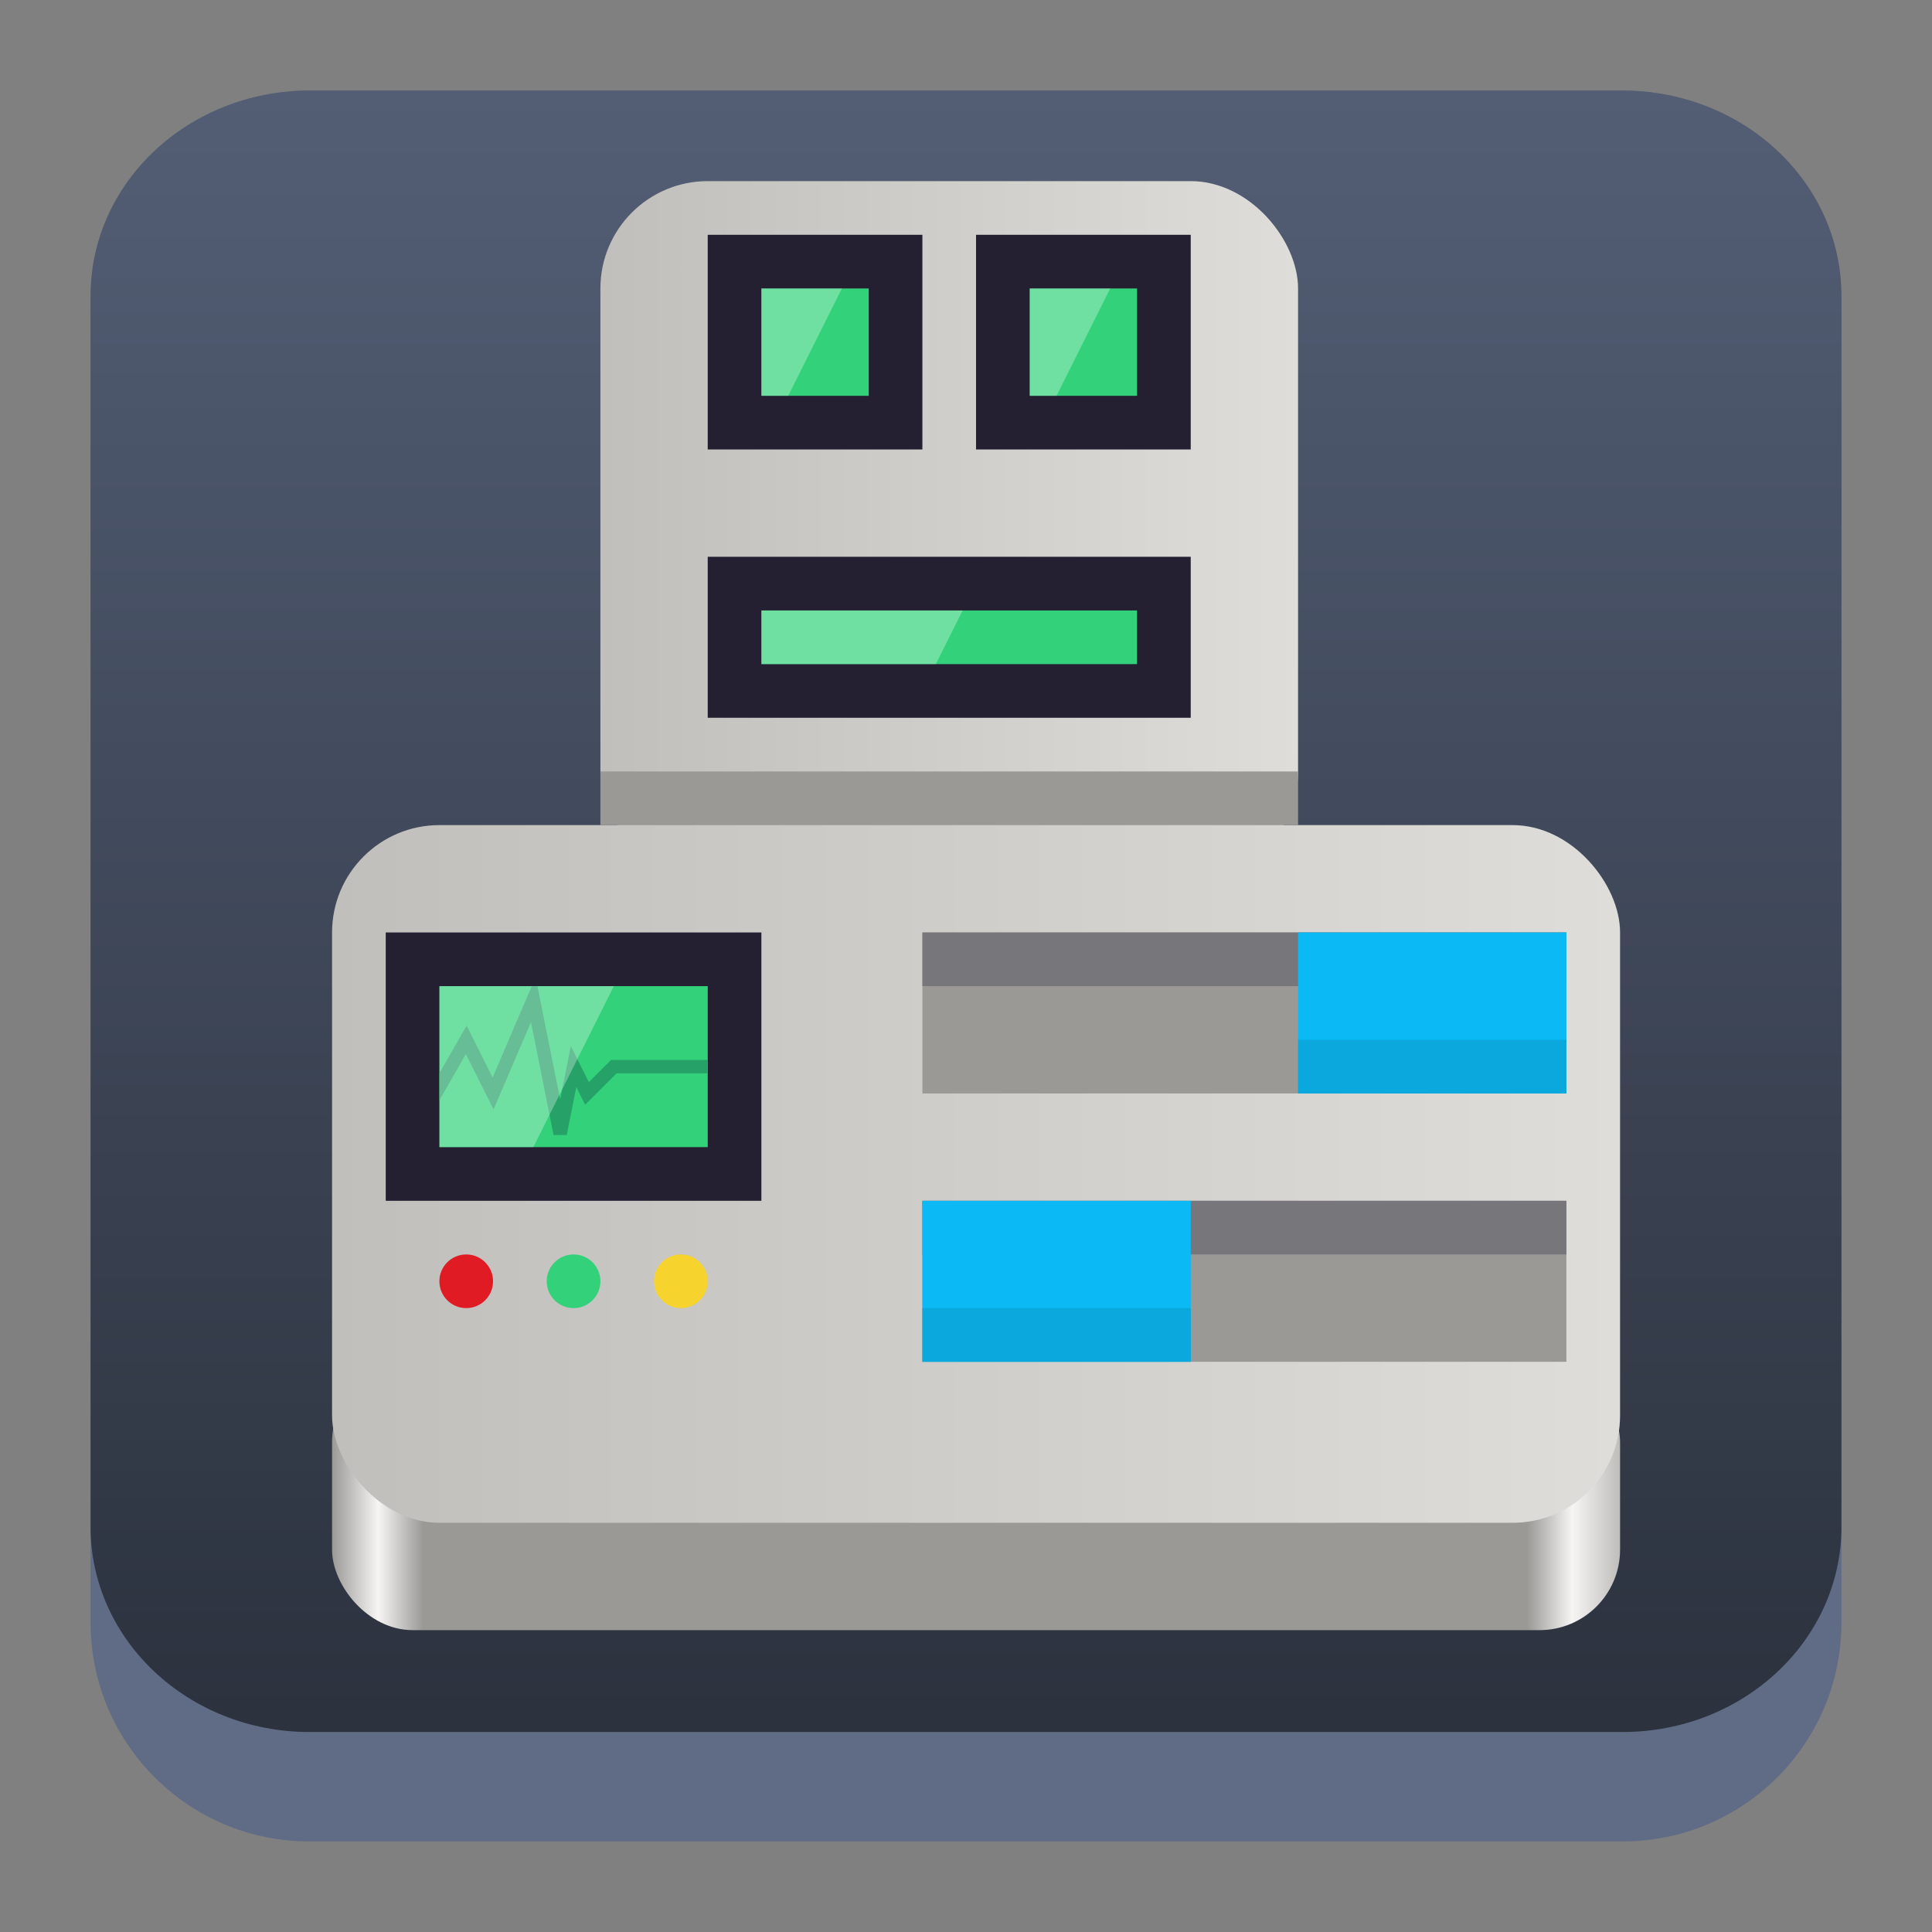 <?xml version="1.0" encoding="UTF-8" standalone="no"?>
<svg
   height="64"
   width="64"
   version="1.1"
   id="svg50"
   sodipodi:docname="yast-users-system.svg"
   inkscape:version="1.2.1 (9c6d41e410, 2022-07-14)"
   xmlns:inkscape="http://www.inkscape.org/namespaces/inkscape"
   xmlns:sodipodi="http://sodipodi.sourceforge.net/DTD/sodipodi-0.dtd"
   xmlns:xlink="http://www.w3.org/1999/xlink"
   xmlns="http://www.w3.org/2000/svg"
   xmlns:svg="http://www.w3.org/2000/svg">
  <rect width="100%" height="100%" fill="#808080" stroke="none"/>
  <defs
     id="defs54">
    <linearGradient
       inkscape:collect="always"
       xlink:href="#linearGradient22063"
       id="linearGradient22065"
       x1="-14"
       y1="6"
       x2="-14"
       y2="-10"
       gradientUnits="userSpaceOnUse"
       gradientTransform="matrix(3.625,0,0,3.625,82.75,39.25)" />
    <linearGradient
       inkscape:collect="always"
       id="linearGradient22063">
      <stop
         style="stop-color:#292f3a;stop-opacity:1;"
         offset="0"
         id="stop22059" />
      <stop
         style="stop-color:#535e75;stop-opacity:1;"
         offset="1"
         id="stop22061" />
    </linearGradient>
    <linearGradient
       id="linearGradient754"
       gradientUnits="userSpaceOnUse"
       x1="16"
       x2="112"
       y1="106"
       y2="106"
       gradientTransform="matrix(0.444,0,0,0.444,-111.877,-7.111)">
      <stop
         offset="0"
         stop-color="#9a9996"
         id="stop7-3" />
      <stop
         offset=".036"
         stop-color="#f6f5f4"
         id="stop9-6" />
      <stop
         offset=".071"
         stop-color="#9a9996"
         id="stop11-7" />
      <stop
         offset=".929"
         stop-color="#9a9996"
         id="stop13-5" />
      <stop
         offset=".964"
         stop-color="#f6f5f4"
         id="stop15-3" />
      <stop
         offset="1"
         stop-color="#c0bfbc"
         id="stop17-5" />
    </linearGradient>
    <linearGradient
       id="linearGradient756"
       gradientTransform="matrix(0.222,0,0,0.222,-111.877,38.889)"
       gradientUnits="userSpaceOnUse"
       x1="72"
       x2="176"
       xlink:href="#a"
       y1="-139"
       y2="-139" />
    <linearGradient
       id="linearGradient760"
       gradientTransform="translate(0.096)"
       gradientUnits="userSpaceOnUse"
       x1="32"
       x2="32"
       y1="-11"
       y2="45">
      <stop
         offset="0"
         stop-color="#c0bfbc"
         id="stop2-6" />
      <stop
         offset="1"
         stop-color="#deddda"
         id="stop4-2" />
    </linearGradient>
    <linearGradient
       id="linearGradient762"
       gradientTransform="matrix(0.222,0,0,0.222,-111.877,38.889)"
       gradientUnits="userSpaceOnUse"
       x1="32"
       x2="224"
       xlink:href="#a"
       y1="-43"
       y2="-43" />
    <linearGradient
       inkscape:collect="always"
       xlink:href="#b"
       id="linearGradient779"
       gradientUnits="userSpaceOnUse"
       gradientTransform="matrix(0.444,0,0,0.444,3.889,2.444)"
       x1="16"
       y1="106"
       x2="112"
       y2="106" />
    <linearGradient
       inkscape:collect="always"
       xlink:href="#a"
       id="linearGradient781"
       gradientUnits="userSpaceOnUse"
       gradientTransform="matrix(0.222,0,0,0.222,3.889,48.444)"
       x1="72"
       y1="-139"
       x2="176"
       y2="-139" />
    <linearGradient
       inkscape:collect="always"
       xlink:href="#a"
       id="linearGradient783"
       gradientUnits="userSpaceOnUse"
       gradientTransform="matrix(0.222,0,0,0.222,3.889,48.444)"
       x1="32"
       y1="-43"
       x2="224"
       y2="-43" />
  </defs>
  <sodipodi:namedview
     id="namedview52"
     pagecolor="#ffffff"
     bordercolor="#666666"
     borderopacity="1.0"
     inkscape:showpageshadow="2"
     inkscape:pageopacity="0.0"
     inkscape:pagecheckerboard="0"
     inkscape:deskcolor="#d1d1d1"
     showgrid="false"
     inkscape:zoom="1.84375"
     inkscape:cx="64"
     inkscape:cy="64.271186"
     inkscape:window-width="1920"
     inkscape:window-height="1008"
     inkscape:window-x="0"
     inkscape:window-y="0"
     inkscape:window-maximized="1"
     inkscape:current-layer="svg50" />
  <linearGradient
     id="a"
     gradientTransform="translate(0.096)"
     gradientUnits="userSpaceOnUse"
     x1="32"
     x2="32"
     y1="-11"
     y2="45">
    <stop
       offset="0"
       stop-color="#c0bfbc"
       id="stop2" />
    <stop
       offset="1"
       stop-color="#deddda"
       id="stop4" />
  </linearGradient>
  <linearGradient
     id="b"
     gradientUnits="userSpaceOnUse"
     x1="16"
     x2="112"
     y1="106"
     y2="106"
     gradientTransform="matrix(0.444,0,0,0.444,-111.877,-7.111)">
    <stop
       offset="0"
       stop-color="#9a9996"
       id="stop7" />
    <stop
       offset=".036"
       stop-color="#f6f5f4"
       id="stop9" />
    <stop
       offset=".071"
       stop-color="#9a9996"
       id="stop11" />
    <stop
       offset=".929"
       stop-color="#9a9996"
       id="stop13" />
    <stop
       offset=".964"
       stop-color="#f6f5f4"
       id="stop15" />
    <stop
       offset="1"
       stop-color="#c0bfbc"
       id="stop17" />
  </linearGradient>
  <linearGradient
     id="c"
     gradientTransform="matrix(0.222,0,0,0.222,-111.877,38.889)"
     gradientUnits="userSpaceOnUse"
     x1="72"
     x2="176"
     xlink:href="#a"
     y1="-139"
     y2="-139" />
  <linearGradient
     id="d"
     gradientTransform="matrix(0.222,0,0,0.222,-111.877,38.889)"
     gradientUnits="userSpaceOnUse"
     x1="32"
     x2="224"
     xlink:href="#a"
     y1="-43"
     y2="-43" />
  <path
     d="M 3,10.25 C 3,6.246 6.246,3 10.25,3 h 43.5 C 57.754,3 61,6.246 61,10.25 v 43.5 C 61,57.754 57.754,61 53.75,61 H 10.25 C 6.246,61 3,57.754 3,53.75 Z"
     id="path736"
     style="fill:#606c86;fill-opacity:1;stroke-width:3.625" />
  <path
     d="M 3,9.797 C 3,6.043 6.246,3 10.25,3 h 43.5 C 57.754,3 61,6.043 61,9.797 V 50.578 C 61,54.332 57.754,57.375 53.75,57.375 H 10.25 C 6.246,57.375 3,54.332 3,50.578 Z"
     id="path738"
     style="fill:url(#linearGradient22065);fill-opacity:1;stroke-width:3.625" />
  <rect
     fill="url(#b)"
     height="8.889"
     ry="2.667"
     width="42.667"
     x="11"
     y="45.111"
     id="rect22-9"
     style="fill:url(#linearGradient779);stroke-width:0.444" />
  <rect
     fill="url(#c)"
     height="23.111"
     ry="3.556"
     width="23.111"
     x="19.889"
     y="6"
     id="rect24-1"
     style="fill:url(#linearGradient781);stroke-width:0.444" />
  <rect
     fill="url(#d)"
     height="23.111"
     ry="3.556"
     width="42.667"
     x="11"
     y="27.333"
     id="rect26-2"
     style="fill:url(#linearGradient783);stroke-width:0.444" />
  <ellipse
     cx="15.444"
     cy="42.444"
     fill="#e01b24"
     id="circle28-7"
     style="stroke-width:0.444"
     rx="0.889"
     ry="0.889" />
  <ellipse
     cx="19"
     cy="42.444"
     fill="#33d17a"
     id="circle30-0"
     style="stroke-width:0.444"
     rx="0.889"
     ry="0.889" />
  <ellipse
     cx="22.556"
     cy="42.444"
     fill="#f6d32d"
     id="circle32-9"
     style="stroke-width:0.444"
     rx="0.889"
     ry="0.889" />
  <path
     d="m 19.889,25.556 h 23.111 v 1.778 h -23.111 z m 10.667,5.333 h 21.333 v 5.333 h -21.333 z m 0,8.889 h 21.333 v 5.333 h -21.333 z"
     fill="#9a9996"
     id="path34-3"
     style="stroke-width:0.444" />
  <path
     d="m 30.556,30.889 h 21.333 v 1.778 h -21.333 z m 0,8.889 h 21.333 v 1.778 h -21.333 z"
     fill="#77767b"
     id="path36-6"
     style="stroke-width:0.444" />
  <path
     d="m 43,30.889 h 8.889 v 5.333 h -8.889 z m -12.444,8.889 h 8.889 v 5.333 h -8.889 z"
     fill="#0bbaf4"
     id="path38-0"
     style="stroke-width:0.444" />
  <path
     d="m 43,34.444 h 8.889 v 1.778 h -8.889 z m -12.444,8.889 h 8.889 v 1.778 h -8.889 z"
     fill="#0aa8dc"
     id="path40-6"
     style="stroke-width:0.444" />
  <path
     d="m 23.444,18.444 h 16 v 5.333 h -16 z M 12.778,30.889 h 12.444 v 8.889 H 12.778 Z M 23.444,7.778 h 7.111 v 7.111 h -7.111 z m 8.889,0 h 7.111 v 7.111 h -7.111 z"
     fill="#241f31"
     id="path42-2"
     style="stroke-width:0.444" />
  <path
     d="m 25.222,20.222 h 12.444 v 1.778 H 25.222 Z M 14.556,32.667 h 8.889 v 5.333 H 14.556 Z M 25.222,9.556 h 3.556 v 3.556 h -3.556 z m 8.889,0 h 3.556 v 3.556 h -3.556 z"
     fill="#33d17a"
     id="path44-6"
     style="stroke-width:0.444" />
  <path
     d="m 17.615,32.667 -1.297,3.028 -0.86,-1.722 -0.902,1.578 v 0.898 l 0.876,-1.533 0.918,1.834 1.24,-2.893 0.748,3.742 h 0.436 l 0.317,-1.588 0.293,0.586 1.042,-1.042 h 3.019 v -0.444 h -3.203 l -0.736,0.736 -0.596,-1.192 -0.354,1.768 -0.752,-3.756 z"
     fill="#26a269"
     id="path46-1"
     style="stroke-width:0.444" />
  <path
     d="m 31,22 0.889,-1.778 h -6.667 v 1.778 z m -13.333,16 2.667,-5.333 h -5.778 v 5.333 z m 8.444,-24.889 1.778,-3.556 h -2.667 v 3.556 z m 8.889,0 1.778,-3.556 h -2.667 v 3.556 z"
     fill="#ffffff"
     opacity="0.3"
     id="path48-8"
     style="stroke-width:0.444" />
</svg>

